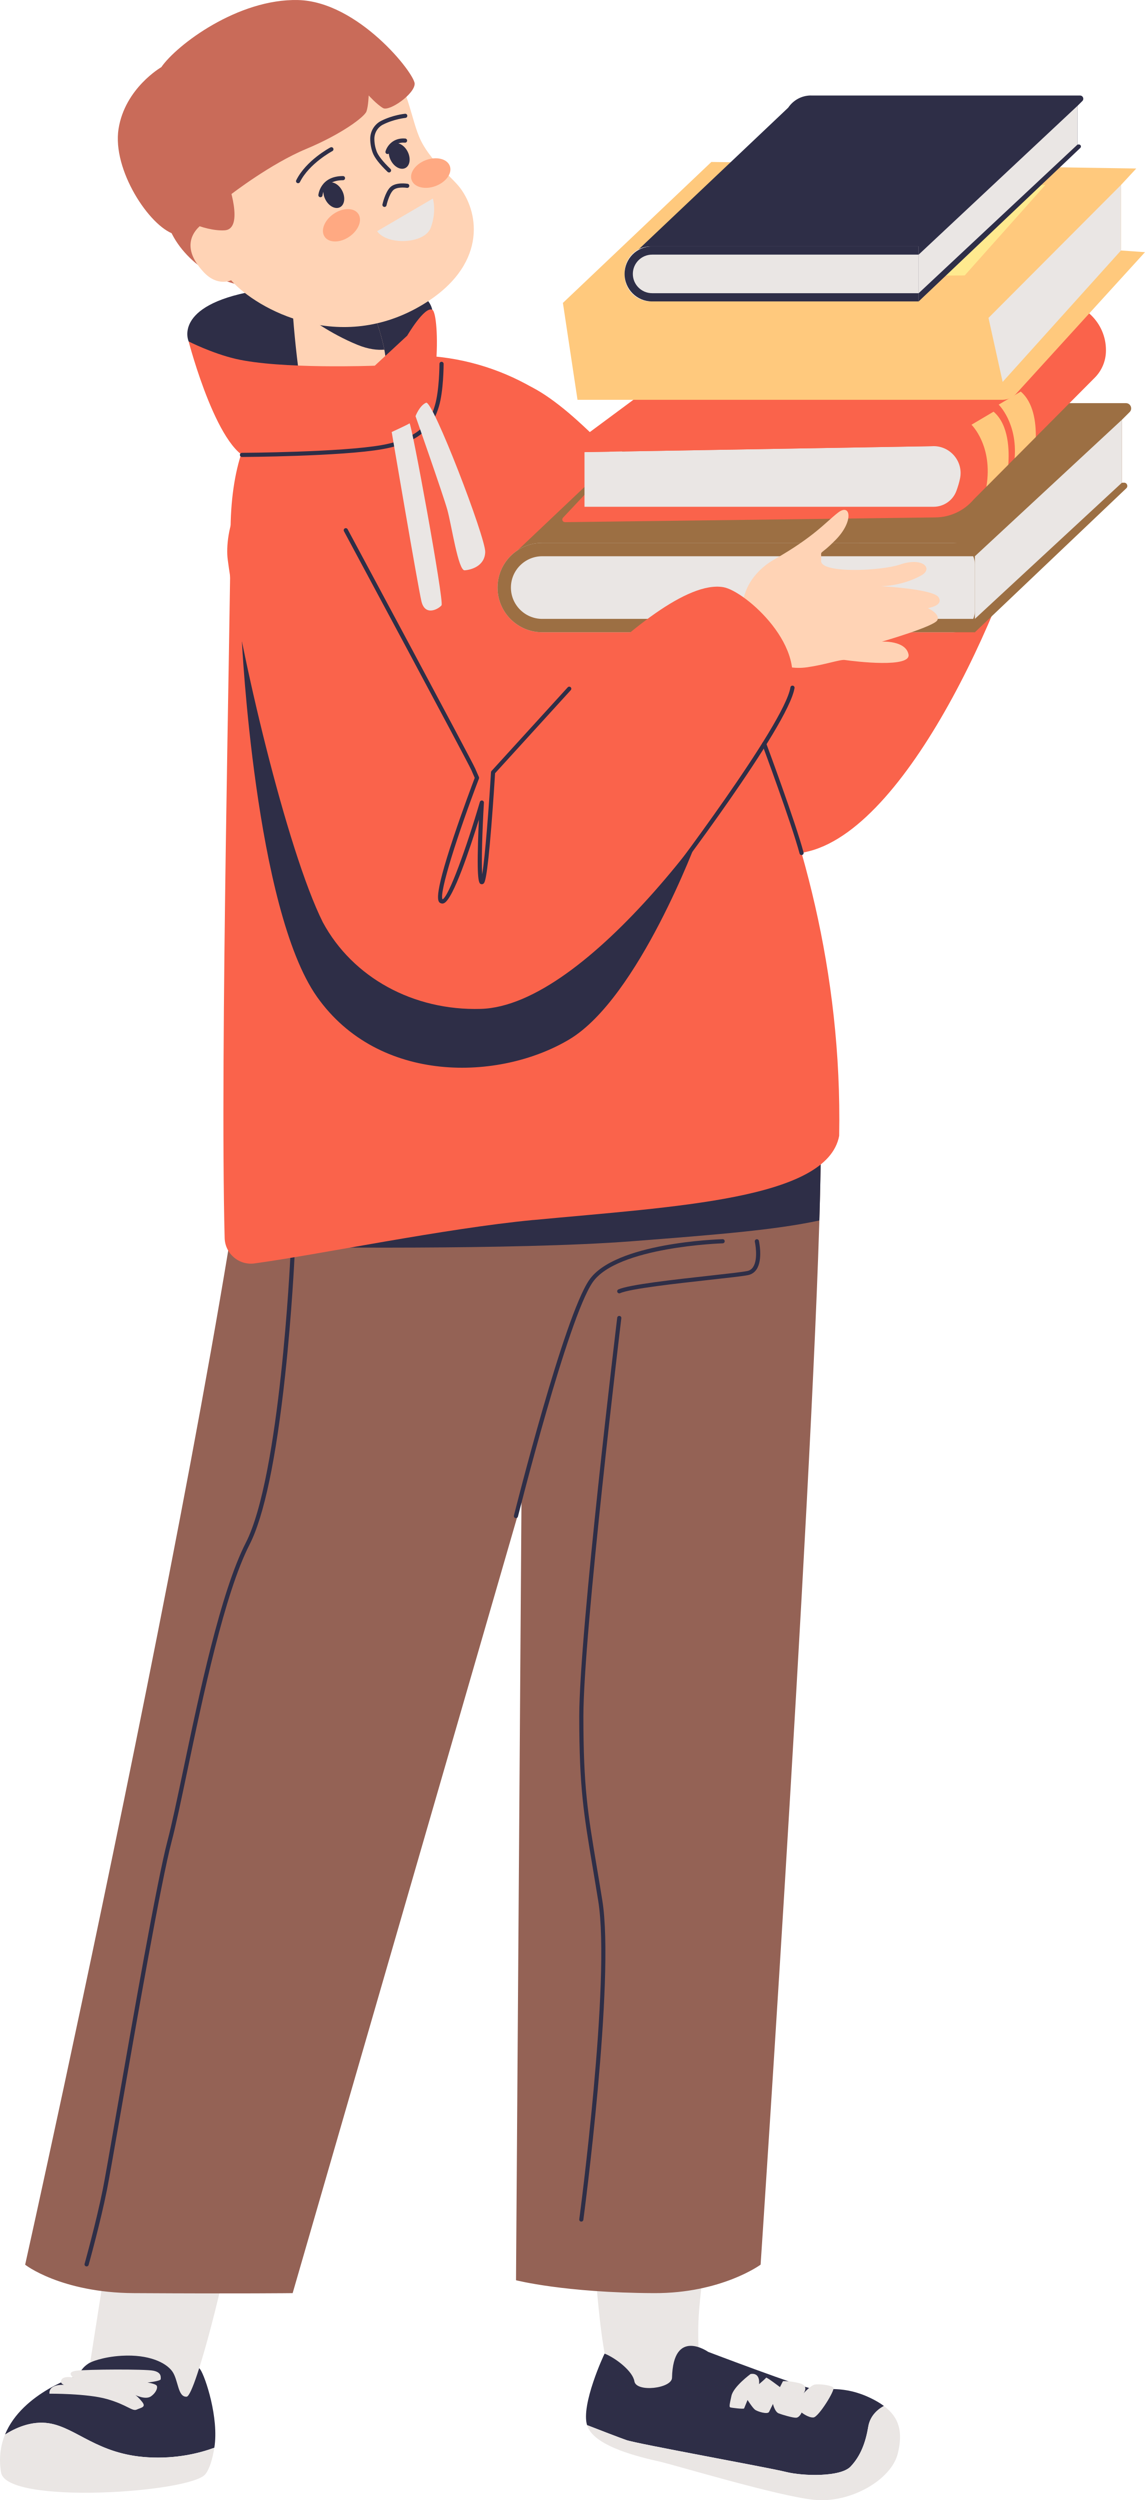 <svg id="_лой_2" xmlns="http://www.w3.org/2000/svg" width="494.65" height="1080" viewBox="0 0 494.65 1080"><g id="Pupils02_567114690"><g id="Pupils02_567114690-2"><g><path d="M21.28 1046.8c11.84 1.96 20.82 13.36 42.52 14.67 12.42.75 22.47-1.81 28.79-4.13 2.09-12.78-3.91-30.72-6.04-33.77-2.96-4.24-10.4-7.29-20.92-6.68-10.52.6-28.07-.77-31.58 9.16.0.0-24.41 7.32-31.89 25.61 4.01-2.57 11.27-6.16 19.12-4.86z" fill="#2e2e47"/><path d="M47.59 965.58l-8.64 54.95s5.02-2.43 13.67-2.92c11.69-.66 19.01 2.95 21.75 6.68 2.73 3.73 2.34 11.24 6.25 11.01 3.91-.24 18.75-60.8 17.97-64.71-.78-3.91-50-9.48-50.99-5.01z" fill="#eae6e4"/><path d="M63.8 1061.47c-21.7-1.31-30.69-12.71-42.52-14.67-7.85-1.3-15.12 2.29-19.12 4.86-1.93 4.71-2.73 10.16-1.7 16.39 2.33 14.07 81.83 8.76 88.26.73 1.8-2.25 3.06-6.46 3.88-11.43-6.32 2.33-16.37 4.88-28.79 4.13z" fill="#eae6e4"/><path d="M21.35 1034s16.28-.15 24.95 2.34c8.66 2.48 10.85 5.41 12.75 4.53 1.9-.88 4.24-1.01 2.34-3.36-1.9-2.34-2.92-2.93-2.92-2.93.0.0 4.38 2.19 6.72.58 2.34-1.61 3.21-4.09 2.34-4.82-.88-.73-3.8-1.17-3.8-1.17.0.0 5.7-.58 5.7-1.46s.44-2.92-3.21-3.65c-3.65-.73-28.49-.58-33.17.0-4.68.58-1.46 2.92-1.46 2.92.0.0-3.9-.78-4.97.88-1.07 1.66 1.02 2.34 1.02 2.34.0.0-6.58-.58-6.28 3.8z" fill="#eae6e4"/></g><g><path d="M255.38 953.7l52.2-8.04c-3.09 38.25-6.65 48.39-5.83 67.67 1.28 30.09 11.16 35.88 1.29 36.31-30.89 1.33-38.04-11.43-41.84-32.96-3.54-20.07-4.69-48.41-5.82-62.99z" fill="#eae6e4"/><g><g><path d="M375.1 1048.2c-1.17 6.94-3.3 12.67-7.63 17.26-4.32 4.59-20.5 4.2-27.97 2.32-7.47-1.88-64.32-12.13-68.95-13.76-2.98-1.05-11.36-4.28-16.94-6.45-2.68-8.86 7.21-30.27 7.59-30.89 5.08 2.06 12.17 7.7 12.86 11.95.79 4.92 16.16 3.13 16.26-1.5.48-21.89 15.63-11.19 15.63-11.19.0.0 40.62 15.45 45.55 16.03 4.93.58 12.91-1.7 24.56 3.9 2.26 1.08 4.18 2.22 5.8 3.43-1.92 1.01-5.88 3.68-6.76 8.89z" fill="#2e2e47"/><path d="M253.84 1048.25c-.09-.22-.16-.44-.22-.67 5.59 2.17 13.96 5.4 16.94 6.45 4.63 1.62 61.48 11.88 68.95 13.76 7.47 1.88 23.65 2.26 27.97-2.32 4.32-4.59 6.46-10.32 7.63-17.26.88-5.21 4.84-7.88 6.76-8.89 6.76 5.04 8.22 11.37 5.99 20.52-2.77 11.34-20.48 21.66-36.31 19.99-15.83-1.67-59.24-14.82-66.8-16.55-7.56-1.72-27.46-6.21-30.91-15.03z" fill="#eae6e4"/></g><path d="M316 1034.9c.89-4.01 8.26-9.41 8.26-9.41 4.39-.7 3.66 4.38 3.66 4.38.0.0 2.88-2.41 3.04-2.79.16-.38 5.99 4.07 5.99 4.07l1.3-2.56s2.5-.24 7.02.84c4.53 1.08 1.86 4.44 1.86 4.44.0.0 3.07-3.5 4.92-3.84 1.85-.33 7.12.29 7.98 1.33.86 1.04-6.38 12.7-8.59 12.9-2.21.2-5.13-2.12-5.13-2.12.0.0-.92 2.22-2.44 2.24-1.51.02-5.64-1.2-7.41-1.85-1.77-.65-2.53-4.11-2.53-4.11.0.0-1.1 2.2-1.69 3.43-.59 1.23-5.07-.12-6.13-.98-1.06-.85-3.16-4.16-3.16-4.16.0.0-1.33 3.27-1.49 3.65-.16.38-5.43-.25-5.96-.45-.53-.19-.39-1.01.5-5.02z" fill="#eae6e4"/></g></g><path d="M84.62 71.39s-17.58 15.73-10.17 29.98c7.41 14.25 26.08 25.05 40.26 21.61 14.18-3.44-1.27-49.35-10.94-52.54-9.67-3.19-15.35-4.47-19.15.94z" fill="#c96b59"/><path d="M199.7 202.89c-3.66-9.85-5.3-39.26 20.94-38.39 29.4.98 107.66 109.71 107.66 109.71.0.0 51.62-105.79 82.76-107.55 9.56-.54 42.66 17.32 37.6 39.48-11.4 49.97-54.73 149.97-98.92 161.5-28.24 7.37-57.02-.77-74.93-21.19-22.08-26.77-61.25-106.3-75.12-143.58z" fill="#fa634b"/><path d="M92.96 158.76 81.5 147.5s-7.05-15.41 28.12-21.73c35.17-6.32 73.7-7.06 77.13 8.03 3.42 15.09-4.09 35.44-34.71 34.65-30.63-.79-59.08-9.68-59.08-9.68z" fill="#2e2e47"/><path d="M113.14 414.47c3.62 87.85-102.27 563.79-102.27 563.79-.33-.15 15.32 12.12 46.92 12.3 47.65.28 68.64.0 68.64.0l98.85-341.62-2.36 336.05s20.87 5.42 59.66 5.57c29.12.11 46.01-12.3 46.01-12.3.0.0 25.88-387.91 26-483.26.02-15.82 2.68-83.46-11.73-121.7-68.56 43.24-185.08 42.07-229.73 41.17z" fill="#946255"/><path d="M222.89 655.79c-.07.0-.15.0-.22-.03-.48-.12-.77-.61-.65-1.09.88-3.5 21.61-85.81 32.5-101.72 11.06-16.16 55.74-17.61 57.64-17.66.5-.02.91.38.92.87.01.5-.38.91-.87.92-.46.01-45.67 1.48-56.21 16.88-10.71 15.65-32.02 100.29-32.24 101.15-.1.41-.47.68-.87.68z" fill="#2e2e47"/><path d="M354.59 495c0-2.85.09-7.38.15-13.1-31.25 5.79-183.2 34.2-197.21 41.56-15.63 8.21-32.83 15.24-32.83 15.24.0.0 97.5 1.4 148.11-2.51 38.26-2.95 62.13-4.92 81.16-8.98.39-12.75.61-23.66.62-32.21z" fill="#2e2e47"/><path d="M267.53 558.69c-.34.0-.67-.2-.82-.53-.2-.45.0-.98.46-1.18 4.71-2.08 23.91-4.21 39.34-5.92 7.52-.83 14.01-1.55 16.28-2.01 1.11-.22 1.96-.8 2.58-1.77 2.32-3.58.74-10.82.73-10.89-.11-.48.2-.96.68-1.07.48-.11.96.2 1.07.68.07.33 1.76 8.06-.97 12.26-.89 1.37-2.15 2.23-3.73 2.55-2.35.47-8.57 1.16-16.44 2.03-14.5 1.61-34.36 3.8-38.81 5.77-.12.05-.24.08-.36.08z" fill="#2e2e47"/><path d="M37.41 979.02c-.08.0-.16-.01-.24-.03-.48-.13-.76-.63-.62-1.11.05-.18 5.04-18.06 7.87-32.21.83-4.14 3.01-16.62 5.77-32.43 7.02-40.17 17.62-100.87 22.21-118.24 1.8-6.8 4.06-17.6 6.69-30.1 6.83-32.57 16.19-77.17 27.09-98.46 14.8-28.9 19.22-122.9 19.27-123.85.02-.5.44-.88.94-.86.5.02.88.44.86.94-.01.24-1.11 24.05-4.04 51.14-3.94 36.45-9.13 61.16-15.42 73.45-10.79 21.08-20.12 65.54-26.93 98.01-2.63 12.53-4.9 23.35-6.71 30.19-4.58 17.29-15.17 77.95-22.18 118.09-2.76 15.82-4.95 28.31-5.78 32.47-2.84 14.21-7.85 32.16-7.9 32.34-.11.4-.47.66-.86.66z" fill="#2e2e47"/><path d="M251.14 959.66s-.08.0-.13.0c-.49-.07-.83-.53-.76-1.02.14-1 13.71-103.22 8.2-137.43-.89-5.52-1.71-10.38-2.45-14.81-3.83-22.82-5.76-34.27-5.76-64.94.0-36.21 16.24-170.88 16.4-172.24.06-.49.5-.84 1-.78.49.06.84.51.78 1-.16 1.36-16.39 135.92-16.39 172.02.0 30.51 1.92 41.92 5.73 64.64.75 4.44 1.56 9.31 2.45 14.83 5.55 34.46-8.05 136.97-8.2 137.97-.06.45-.45.77-.89.77z" fill="#2e2e47"/><path d="M230.43 526.99c-38.41 3.66-92.59 14.97-120.5 18.77-6.7.91-12.7-4.21-12.88-10.97-2.07-79.31 2.54-270.15 2.54-304.58.0-55.33 27.14-79.67 84.43-76.51 35.09 1.94 66.75 21.72 84.59 52 22.38 38 96.56 142.16 93.92 284.95-5.17 27.51-70.92 30.53-132.1 36.36z" fill="#fa634b"/><path d="M125.66 117.8s.13 19.09 3.8 45.77c1.04 7.57 24.6 15.32 36.5-4.04 3.58-5.83-8.45-35.93-11.47-40.08-3.02-4.15-24.94-9.75-28.83-1.65z" fill="#ffd3b5"/><path d="M154.49 148.98c4.74 1.93 8.6 2.31 11.54 2.06-.8-4.24-2.34-9.39-4.07-14.31l-29.24-.08s9.65 7.4 21.77 12.33z" fill="#2e2e47"/><path d="M99.84 121.06s-5.85 2.92-11.86-3.52c-12.58-13.49-.53-20.87.71-21.68 1.25-.81-20.05-20.74-17.02-38.53 3.03-17.79 13.62-37.02 38.84-43.39 25.22-6.37 42.01 3.09 53.54 10.93 11.53 7.84 12.87 24.31 17.06 34.29 4.19 9.98 13.97 17.12 17.67 22.02 8.52 11.31 11.28 33.7-15.9 50.25-35.88 21.84-71.78 2.34-83.04-10.36z" fill="#ffd3b5"/><path d="M168.8 69.21c1.46 2.89 4.28 4.4 6.3 3.38 2.02-1.02 2.47-4.19 1.01-7.08-1.46-2.89-4.28-4.4-6.3-3.38-2.02 1.02-2.47 4.19-1.01 7.08z" fill="#2e2e47"/><path d="M140.55 86.15c1.46 2.89 4.28 4.4 6.3 3.38s2.47-4.19 1.01-7.08c-1.46-2.89-4.28-4.4-6.3-3.38s-2.47 4.19-1.01 7.08z" fill="#2e2e47"/><path d="M177.85 77.84c1.16 3.09 5.78 4.22 10.33 2.52 4.55-1.7 7.3-5.59 6.14-8.68-1.16-3.09-5.78-4.22-10.33-2.52-4.55 1.7-7.3 5.59-6.14 8.68z" fill="#ffa982"/><path d="M140.26 102.28c1.87 2.72 6.63 2.71 10.63-.03 4.01-2.74 5.75-7.18 3.88-9.9-1.86-2.72-6.63-2.71-10.63.03-4.01 2.74-5.75 7.18-3.88 9.9z" fill="#ffa982"/><path d="M166.1 89.39c-.06.0-.13.0-.19-.02-.48-.11-.79-.58-.69-1.07.05-.21 1.15-5.2 3.35-7.4 2.35-2.35 7.29-1.55 7.5-1.52.49.08.82.54.74 1.03-.08.49-.54.82-1.03.74-1.17-.19-4.53-.39-5.93 1.02-1.83 1.83-2.86 6.47-2.87 6.52-.09.42-.46.71-.88.71z" fill="#2e2e47"/><path d="M168.06 74.49c-.22.0-.45-.08-.62-.25-3.49-3.34-5.66-6.13-6.44-8.29-.7-1.92-1.05-3.94-1.06-6-.01-3.25 1.84-6.29 4.72-7.74 5.02-2.54 10.11-3.05 10.32-3.07.49-.05.93.31.98.81.05.49-.31.93-.81.98-.05.0-4.98.51-9.69 2.89-2.28 1.15-3.74 3.56-3.73 6.13.0 1.86.33 3.67.96 5.4.68 1.87 2.75 4.5 5.99 7.61.36.34.37.91.03 1.27-.18.18-.41.28-.65.28z" fill="#2e2e47"/><path d="M128.78 79.14c-.13.0-.27-.03-.4-.09-.44-.22-.63-.76-.4-1.2 4.23-8.52 14.35-13.94 14.77-14.17.44-.23.98-.06 1.21.37.23.44.06.98-.37 1.21-.1.05-10.03 5.38-14.01 13.38-.16.32-.47.5-.8.5z" fill="#2e2e47"/><path d="M138.43 85.2s-.05.0-.07.0c-.49-.04-.86-.47-.82-.96.0-.08.75-8.19 10.63-8.19.5.0.9.4.9.9s-.4.9-.9.9c-8.18.0-8.82 6.27-8.84 6.53-.04.47-.43.82-.89.82z" fill="#2e2e47"/><path d="M167.41 66.54c-.08.0-.16-.01-.24-.03-.48-.13-.76-.63-.63-1.1.58-2.12 3.1-6.01 8.52-5.57.49.04.86.47.82.97-.04.49-.48.86-.97.82-5.28-.42-6.59 4.07-6.64 4.26-.11.4-.47.66-.87.66z" fill="#2e2e47"/><path d="M162.92 99.87l24.08-14.1s1.71 5.55-.91 12.6c-2.62 7.04-18.75 7.73-23.17 1.51z" fill="#eae6e4"/><path d="M104.5 277.01s5.67 115.63 32.43 153.56c26.76 37.94 78.95 36.36 108.98 18.44 30.03-17.91 55.4-86.71 55.4-86.71.0.0-59.74 37.96-98.41 32.96-45.34-5.86-98.41-118.26-98.41-118.26z" fill="#2e2e47"/><path d="M161.91 157.97s-40.9 1.58-60.26-2.99c-10.16-2.4-20.15-7.48-20.15-7.48.0.0 13.24 50.98 28.25 50.98s54.73-7.9 67.77-13.24c13.04-5.33 12.58-49.86 9.22-51.44-3.36-1.58-10.82 11.19-10.82 11.19l-14.01 12.98z" fill="#fa634b"/><g><g><path d="M297.74 174.15c-3.6.0-6.97.99-9.86 2.71h0c-2.46 1.47-4.56 3.47-6.16 5.84l-58.08 55 197.52 35.42 65.42-62.2c.94-.9.26-2.49-1.04-2.42l-.89.04v-27.18l3.36-3.35c1.43-1.42.42-3.87-1.6-3.87H297.74z" fill="#9c6f43"/><path d="M411.8 234.51H234.25c-10.66.0-19.3 8.64-19.3 19.3h0c0 10.66 8.64 19.3 19.3 19.3h177.56c5.16.0 9.34-4.18 9.34-9.34v-19.91c0-5.16-4.18-9.34-9.34-9.34z" fill="#eae6e4"/><path d="M220.72 253.81c0-7.46 6.07-13.53 13.53-13.53h186.9v-5.77H234.25c-10.66.0-19.3 8.64-19.3 19.3s8.64 19.3 19.3 19.3h186.9v-5.77H234.25c-7.46.0-13.53-6.07-13.53-13.53z" fill="#9c6f43"/><path d="M421.15 240.29 484.64 181.36V208.54L421.15 267.34V240.29z" fill="#eae6e4"/></g><g><path d="M244.05 225.56l160.13-2.05c6.33-.08 12.32-2.89 16.43-7.72l52.34-52.64c3.04-3.06 4.77-7.18 4.83-11.5.0-.13.0-.25.0-.38.03-11.72-9.62-21.18-21.34-21.18H331.1l-87.88 93.55c-.68.73-.16 1.91.84 1.9z" fill="#fa634b"/><path d="M252.51 195.3v23.61h150.79c4.39.0 8.34-2.71 9.86-6.83.61-1.65 1.18-3.47 1.57-5.34 1.56-7.32-4.18-14.16-11.66-14.02l-150.55 2.58z" fill="#eae6e4"/><path d="M246.17 195.41l156.89-2.68-71.96-62.62-85.57 63.41c-.82.61-.38 1.9.64 1.89z" fill="#fa634b"/><g><path d="M426.13 210.24l9.46-9.51c.44-5.78.34-17.2-6.36-22.9l-9.54 5.64s9.41 9.12 6.44 26.77z" fill="#ffc97d"/><path d="M447.48 188.77c.08-6.12-.91-14.87-6.51-19.62l-9.54 5.64s8.14 7.88 6.9 23.19l9.15-9.2z" fill="#ffc97d"/></g></g><g><path d="M249.49 172.71h183.52c2.28.0 4.45-.96 5.98-2.64l55.66-61.14-10.37-.73v-28.29l6.6-7.12-183.56-2.83-64.14 60.89 6.31 41.87z" fill="#ffc97d"/><path d="M484.28 79.9 427.04 137.32 433.15 164.98 484.28 108.19V79.9z" fill="#eae6e4"/><path d="M282.18 119.93 318.33 79.9H451.59L416.76 118.98 282.18 119.93z" fill="#ffea8f"/></g><g><path d="M350.37 41.24c-2.22.0-4.3.61-6.07 1.67h0c-1.51.91-2.81 2.14-3.79 3.6l-65.32 61.88 121.68 21.82 69.84-66.31c.58-.55.16-1.53-.64-1.49l-.55.03V45.7l2.07-2.06c.88-.88.26-2.38-.98-2.38H350.38z" fill="#2e2e47"/><path d="M396.87 130.21H281.04c-6.19.0-11.2-5.02-11.2-11.2v-1.37c0-6.19 5.02-11.2 11.2-11.2h115.83v23.78z" fill="#eae6e4"/><path d="M273.39 118.32c0-4.6 3.74-8.33 8.33-8.33h115.14v-3.56h-115.14c-6.57.0-11.89 5.32-11.89 11.89s5.32 11.89 11.89 11.89h115.14v-3.56h-115.14c-4.6.0-8.33-3.74-8.33-8.33z" fill="#2e2e47"/><path d="M396.87 109.99 465.51 45.69V62.43L396.87 126.65V109.99z" fill="#eae6e4"/></g></g><g><path d="M348.76 288.23c-22.47 3.24-37.03-23.38-21.95-40.36 2.04-2.3 4.51-4.39 7.51-6.1 17.5-9.97 22.23-16.08 27.73-20.34 5.51-4.26 6.84 3.75-1.02 11.75-7.87 8-6.02 3.4-6.3 9.05-.28 5.64 26.01 4.39 34.02 1.65 9.93-3.4 14.65 1.73 9.17 4.73-8.69 4.76-17.51 4.61-17.51 4.61.0.0 22.71 1.15 25.06 4.78 2.35 3.63-4.61 4.69-4.61 4.69.0.0 5.44 2.5 4.08 5.22-1.35 2.72-23.94 9.25-23.94 9.25.0.0 10.18-.58 11.48 5.46 1.3 6.04-22.9 3.14-27.56 2.47-1.91-.28-8.39 2.02-16.14 3.14z" fill="#ffd3b5"/><path d="M98.37 241.66c-1.37-10.42 3.62-39.45 29-32.73 28.43 7.53 80.39 131.02 80.39 131.02.0.0 73.97-91.56 104.72-86.31 9.44 1.61 37.7 26.43 27.82 46.89-22.29 46.16-86.89 133.93-132.54 135.28-29.17.86-55.4-13.51-68.29-37.41-15.53-31.03-35.92-117.31-41.1-156.74z" fill="#fa634b"/></g><path d="M191.06 390.3c-.27.0-.5-.07-.67-.14-1.21-.55-3.45-1.57 5.54-28.52 3.93-11.78 8.35-23.49 9.16-25.63l-1.47-3.37c-1.58-3.63-54.5-102.18-55.03-103.17-.23-.44-.07-.98.37-1.22.44-.24.98-.07 1.22.37 2.18 4.07 53.48 99.61 55.09 103.31l1.62 3.71c.09.22.1.46.02.68-9.01 23.58-17.28 49.3-15.75 52.17 2.69-1.04 10.42-22.47 16.14-42.07.13-.44.56-.71 1.01-.63.45.08.77.48.74.94-.7 12.08-1.11 25.35-.75 31.01 1.3-7.73 2.95-29.78 3.81-44.15.01-.2.09-.4.23-.55l32.91-36.13c.33-.37.9-.39 1.27-.06.37.33.39.9.06 1.27l-32.7 35.89c-.12 1.93-.77 12.36-1.61 22.82-1.91 23.71-2.87 24.45-3.45 24.9-.25.19-.55.26-.85.21-.97-.19-1.98-.4-1.46-18.24.1-3.4.24-6.8.37-9.67-3.8 12.33-11.06 34.28-15.05 36.11-.29.13-.55.18-.78.18z" fill="#2e2e47"/><path d="M104.53 197.4c-.49.0-.9-.4-.9-.89.0-.5.4-.9.89-.9.43.0 42.89-.24 60.39-3.35 18.85-3.35 21.53-12.33 22.97-17.16 1.95-6.51 1.97-17.81 1.97-17.92.0-.5.4-.9.9-.9h0c.5.0.9.4.9.9s-.02 11.67-2.05 18.43c-2.31 7.72-6.86 15.29-24.38 18.41-17.65 3.14-60.27 3.38-60.7 3.38h0z" fill="#2e2e47"/><path d="M169.22 186.62s11.26 66.39 12.84 73.11c1.58 6.72 7.51 3.28 8.69 1.74 1.19-1.54-13.04-79.19-13.83-78.6-.79.59-7.71 3.75-7.71 3.75z" fill="#eae6e4"/><path d="M179.51 179.77s11.98 34.11 13.76 40.51c1.78 6.4 4.69 26.28 7.46 26.08 2.77-.2 8.69-1.78 8.89-7.9.2-6.13-22.66-65.76-25.55-64.49-2.9 1.27-4.56 5.81-4.56 5.81z" fill="#eae6e4"/><path d="M287.14 383.41c-.19.0-.38-.06-.54-.18-.39-.3-.47-.86-.17-1.26.52-.69 52.48-69.04 55.04-85.05.08-.49.54-.82 1.03-.74.49.08.82.54.74 1.03-2.63 16.45-53.23 83.03-55.38 85.85-.18.23-.44.35-.71.35z" fill="#2e2e47"/><path d="M346.29 369.36c-.4.0-.76-.26-.87-.67-3.52-13.16-15.99-46.69-16.11-47.03-.17-.46.06-.98.53-1.15.46-.17.98.06 1.15.53.13.34 12.62 33.95 16.16 47.19.13.48-.16.97-.64 1.1-.08.02-.16.03-.23.03z" fill="#2e2e47"/><path d="M99.85 83.93s16.98-13.15 32.37-19.57c15.38-6.42 25.3-13.9 26.11-16.26.81-2.36.94-6.87.94-6.87.0.0 3.47 3.85 6.19 5.45 2.72 1.6 13.65-6.03 13.68-10.49.03-4.46-24.41-35.53-50.35-36.17-25.94-.64-52.43 19.33-59.11 29 0 0-15.7 9.04-18.47 26.66-2.78 17.63 13.31 42.11 24.1 45.5 4.78 1.5 4.85-6.03 9.34-10.08 5.65-5.09 15.21-7.17 15.21-7.17z" fill="#c96b59"/><path d="M98.34 78.25s7.46 20.66-1.28 21.24c-8.74.58-23.08-6.06-21.68-9.44 1.4-3.38 22.96-11.8 22.96-11.8z" fill="#c96b59"/></g></g></svg>